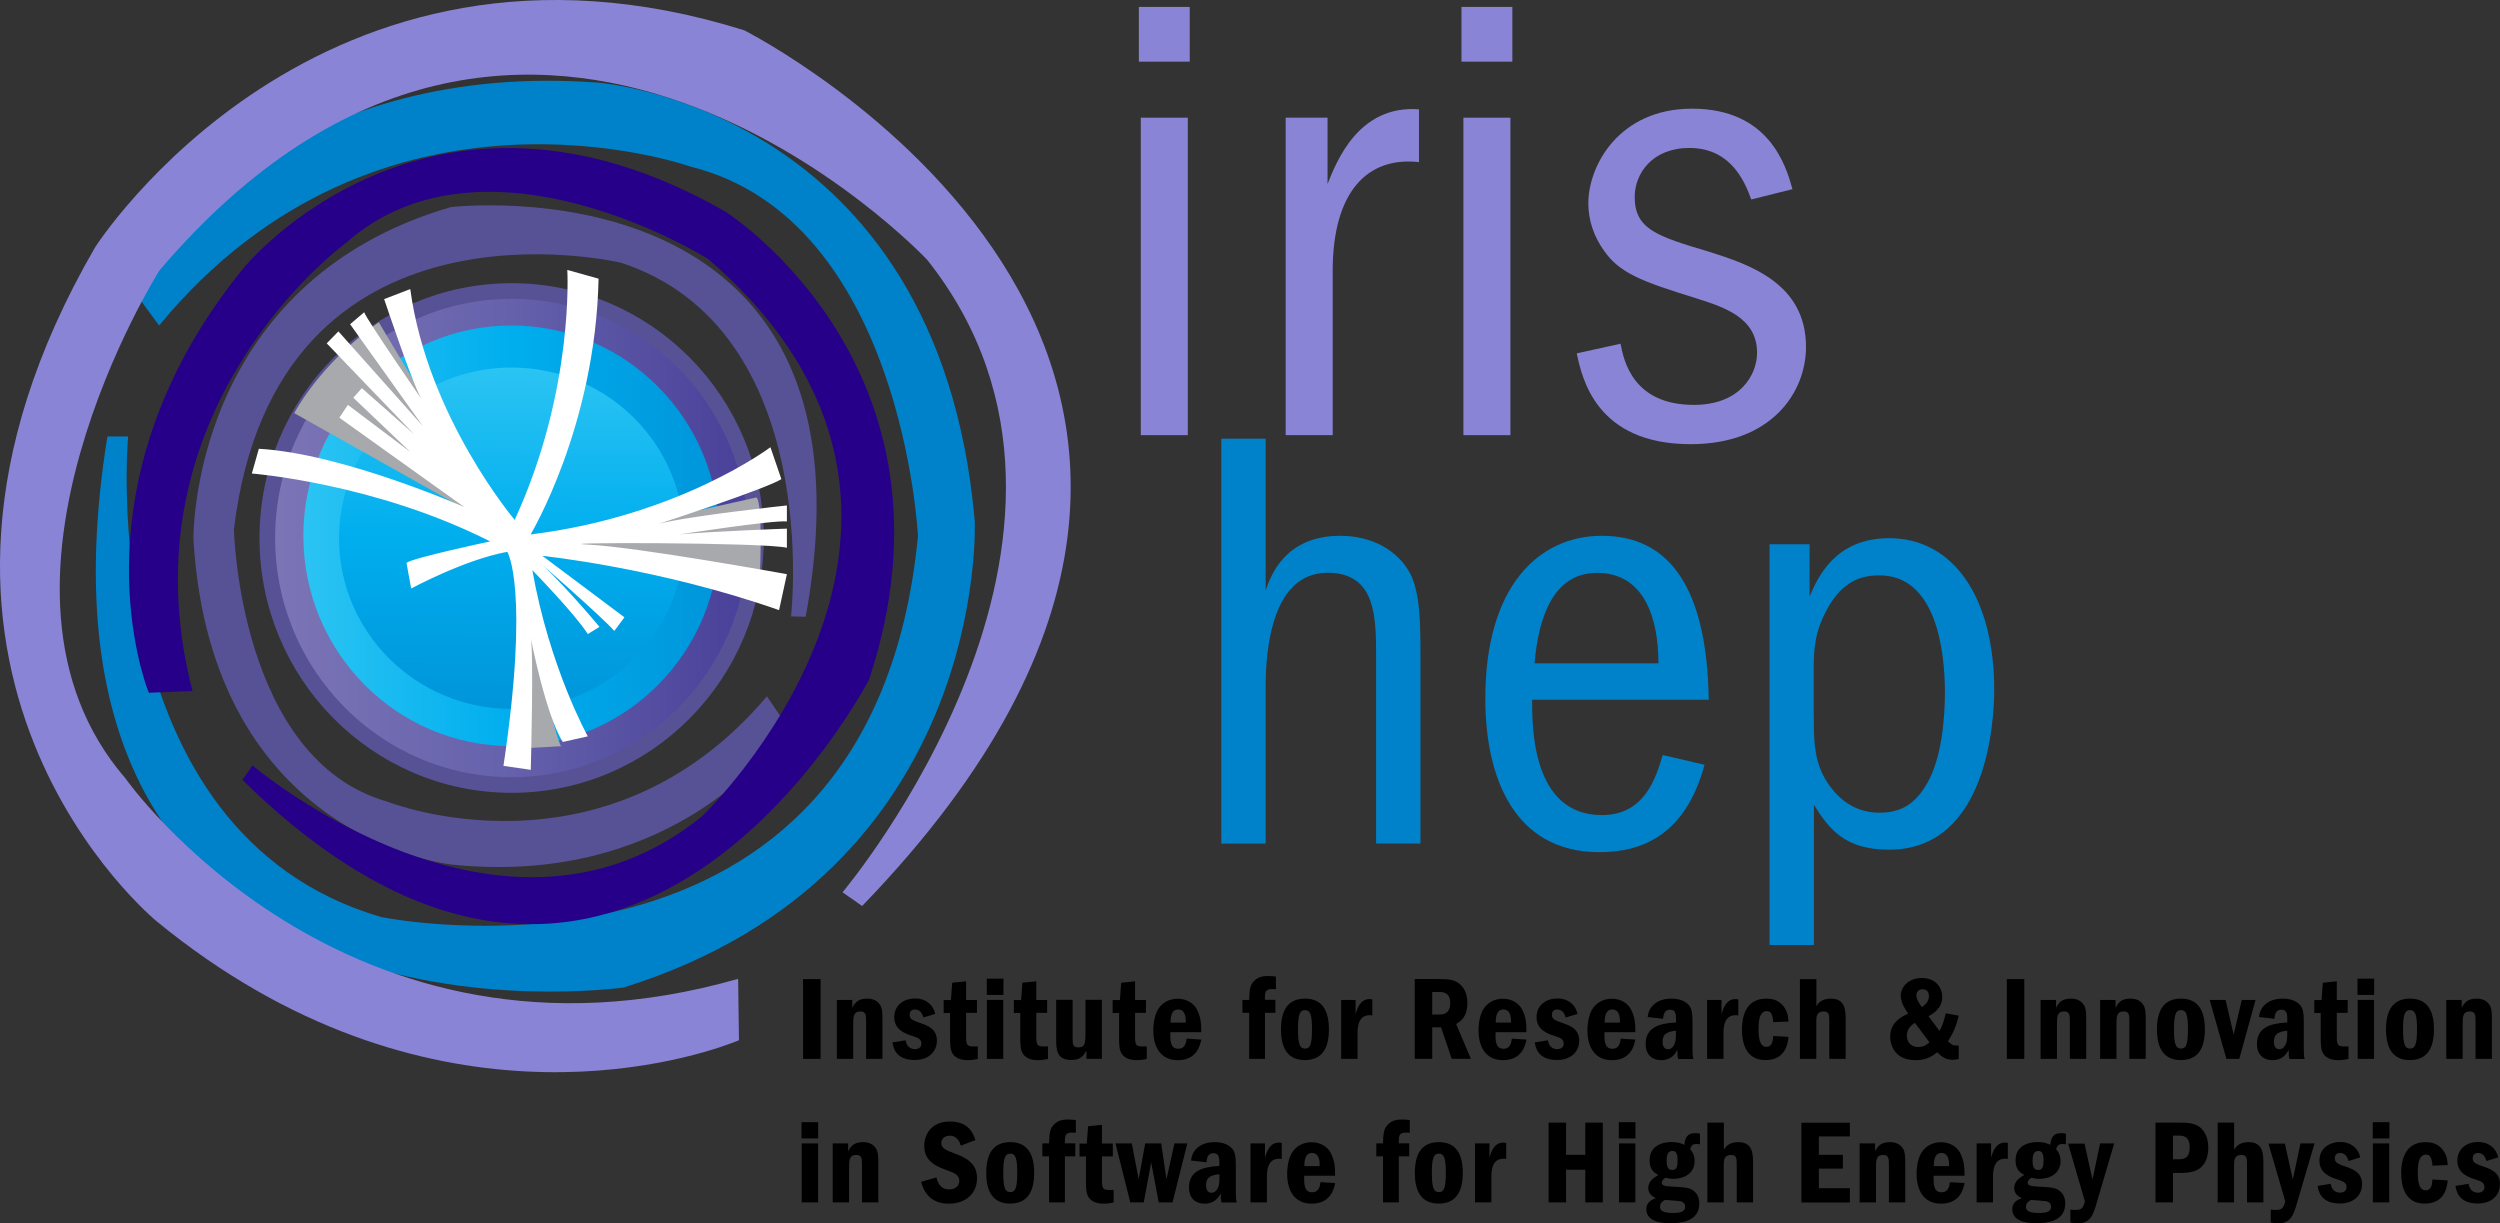 <?xml version="1.0" encoding="UTF-8" standalone="no"?>
<!-- Generator: Adobe Illustrator 23.0.2, SVG Export Plug-In . SVG Version: 6.00 Build 0)  -->

<svg
   version="1.1"
   id="Layer_1"
   x="0px"
   y="0px"
   viewBox="0 0 271.757 132.983"
   xml:space="preserve"
   sodipodi:docname="Iris-hep-3-regular-complete.svg"
   width="271.757"
   height="132.983"
   xmlns:inkscape="http://www.inkscape.org/namespaces/inkscape"
   xmlns:sodipodi="http://sodipodi.sourceforge.net/DTD/sodipodi-0.dtd"
   xmlns:xlink="http://www.w3.org/1999/xlink"
   xmlns="http://www.w3.org/2000/svg"
   xmlns:svg="http://www.w3.org/2000/svg"><rect x="0" y="0" width="271.757" height="132.983" fill="#333333" stroke="none"/><defs
   id="defs87" /><sodipodi:namedview
   id="namedview87"
   pagecolor="#ffffff"
   bordercolor="#000000"
   borderopacity="0.25"
   inkscape:showpageshadow="2"
   inkscape:pageopacity="0.0"
   inkscape:pagecheckerboard="0"
   inkscape:deskcolor="#d1d1d1" />
<style
   type="text/css"
   id="style1">
	.st0{fill:url(#SVGID_1_);stroke:#575195;stroke-width:1.7;stroke-miterlimit:10;}
	.st1{fill:#0082CA;}
	.st2{fill:#575195;}
	.st3{fill:#270089;}
	.st4{fill:#8A84D6;}
	.st5{fill:url(#SVGID_4_);}
	.st6{fill:url(#SVGID_5_);}
	.st7{clip-path:url(#SVGID_7_);}
	.st8{clip-path:url(#SVGID_9_);fill:#A7A9AC;}
	.st9{clip-path:url(#SVGID_11_);}
	.st10{clip-path:url(#SVGID_13_);fill:#FFFFFF;}
</style>
<linearGradient
   id="SVGID_1_"
   gradientUnits="userSpaceOnUse"
   x1="132.305"
   y1="184.737"
   x2="185.435"
   y2="184.737"
   gradientTransform="translate(-103.253,-126.257)">
	<stop
   offset="0"
   style="stop-color:#7C76B7"
   id="stop1" />
	<stop
   offset="0.5"
   style="stop-color:#6561AB"
   id="stop2" />
	<stop
   offset="1"
   style="stop-color:#483F99"
   id="stop3" />
</linearGradient>
<ellipse
   class="st0"
   cx="55.617"
   cy="58.483"
   rx="26.56"
   ry="26.85"
   id="ellipse3"
   style="fill:url(#SVGID_1_)" />
<g
   id="g3"
   transform="translate(-103.253,-126.257)">
	<defs
   id="defs3">
		<rect
   id="SVGID_2_"
   x="122.68"
   y="151.11"
   width="74.34"
   height="64.96" />
	</defs>
	<clipPath
   id="SVGID_3_">
		<use
   xlink:href="#SVGID_2_"
   style="overflow:visible"
   id="use3" />
	</clipPath>
</g>
<path
   class="st1"
   d="m 13.927,30.793 c 0,0 0.15,-0.24 0.46,-0.68 2.78,-3.94 18.28,-23.54 50.6,-21.13 0,0 37.04,2.68 40.97,47.65 0,0 1.68,38.27 -38.16,50.71 0,0 -67.34,9.57 -56.12,-59.9 h 2.25 c 0,0 -3.93,43.06 27.5,52.24 0,0 53.31,10.96 58.36,-41.41 0,0 -1.68,-34.44 -24.69,-40.15 0,0 -33.67,-12.02 -57.8,17.26"
   id="path3" />
<path
   class="st2"
   d="m 85.667,79.083 c 0,0 -0.11,0.18 -0.34,0.49 -2.04,2.81 -13.38,16.76 -36.21,14.41 0,0 -26.16,-2.63 -28.09,-35.36 0,0 -0.46,-27.82 27.97,-36.11 0,0 47.84,-5.7 38.58,44.53 l -1.59,-0.04 c 0,0 3.6,-31.19 -18.47,-38.44 0,0 -37.52,-8.95 -42.09,28.98 0,0 0.54,25.04 16.71,29.61 0,0 23.6,9.35 41.23,-11.46"
   id="path4" />
<path
   class="st3"
   d="m 16.177,75.303 c 0,0 -0.09,-0.22 -0.24,-0.65 -1.31,-3.82 -6.98,-23.99 10.53,-45.51 0,0 20.01,-24.71 52.4,-6.13 0,0 26.76,16.98 15.62,50.82 0,0 -26.59,51.77 -68.14,10.94 l 1.1,-1.57 c 0,0 27.24,23.18 48.9,5.5 0,0 33.6,-32.19 0.6,-60.57 0,0 -24.16,-15.16 -39.33,-1.73 0,0 -24.68,17.91 -16.69,48.72"
   id="path5" />
<path
   class="st4"
   d="m 80.327,113.073 c 0,0 -0.31,0.14 -0.9,0.35 -5.3,1.96 -33.29,10.58 -62.38,-13.26 0,0 -33.39,-27.23 -6.71,-73.28 0,0 24.28,-38.09 70.56,-23.59 0,0 70.46,35.57 12.82,95.19 l -2.13,-1.49 c 0,0 32.85,-38.97 9.2,-68.75 0,0 -43.25,-46.05 -83.46,1.16 0,0 -21.69,34.39 -3.69,55.21 0,0 23.87,34.01 66.6,21.79"
   id="path6" />
<g
   id="g10"
   transform="translate(-103.253,-126.257)">
	<path
   class="st4"
   d="m 227.05,132.96 v -5.95 h 5.53 v 5.95 z m 5.32,6.09 v 34.51 h -5.11 v -34.51 z"
   id="path7" />
	<path
   class="st4"
   d="m 247.56,139.05 v 7.21 c 0.98,-2.45 3.36,-8.61 9.94,-8.12 v 5.74 c -5.67,-0.63 -9.38,3.29 -9.38,11.83 v 17.85 h -5.11 v -34.51 z"
   id="path8" />
	<path
   class="st4"
   d="m 262.12,132.96 v -5.95 h 5.53 v 5.95 z m 5.32,6.09 v 34.51 h -5.11 v -34.51 z"
   id="path9" />
	<path
   class="st4"
   d="m 293.62,147.94 c -0.56,-1.47 -1.96,-5.6 -6.72,-5.6 -4.06,0 -5.95,2.8 -5.95,5.32 0,3.5 2.38,4.27 8.05,5.95 4.41,1.4 10.57,3.43 10.57,10.36 0,4.97 -3.78,10.57 -12.53,10.57 -10.36,0 -11.83,-7.28 -12.39,-9.87 l 4.76,-1.05 c 0.35,1.82 1.33,6.65 7.98,6.65 4.97,0 6.86,-3.22 6.86,-5.67 0,-3.85 -3.64,-4.97 -6.72,-5.95 -5.88,-1.82 -8.26,-2.73 -9.94,-5.18 -1.05,-1.47 -1.68,-3.22 -1.68,-5.11 0,-4.13 3.36,-10.29 11.27,-10.29 8.4,0 10.22,6.23 10.92,8.75 z"
   id="path10" />
</g>
<g
   id="g13"
   transform="translate(-103.253,-126.257)">
	<path
   class="st1"
   d="m 240.83,173.94 v 16.5 c 0.59,-1.72 2.18,-5.94 8.12,-5.94 3.37,0 6.2,1.52 7.59,4.09 1.12,2.18 1.12,5.61 1.12,9.17 v 20.19 h -4.82 v -20.19 c 0,-4.42 0,-9.24 -5.28,-9.24 -6.07,0 -6.73,8.38 -6.73,12.41 v 17.03 h -4.82 v -44.02 z"
   id="path11" />
	<path
   class="st1"
   d="m 269.8,202.32 c 0,2.84 -0.07,12.54 7.59,12.54 4.62,0 5.87,-4.03 6.6,-6.53 l 4.55,1.06 c -2.05,7.59 -6.73,9.5 -11.42,9.5 -9.31,0 -12.41,-8.18 -12.41,-16.7 0,-12.21 5.81,-17.69 12.67,-17.69 7.33,0 11.42,5.61 11.62,17.82 z m 13.73,-3.96 c 0,-4.88 -1.52,-9.83 -6.67,-9.83 -4.95,0 -6.4,5.21 -6.8,9.83 z"
   id="path12" />
	<path
   class="st1"
   d="m 299.96,185.42 v 5.68 c 0.86,-1.98 2.71,-6.34 8.65,-6.34 7,0 11.42,6.47 11.42,16.5 0,3.3 -0.73,17.36 -11.42,17.36 -4.82,0 -6.53,-2.24 -8.18,-4.88 v 15.24 h -4.82 v -43.56 z m 0.46,18.75 c 0,2.71 0,5.21 1.78,7.59 1.32,1.78 3.1,2.84 5.35,2.84 2.18,0 3.83,-0.79 5.21,-3.23 1.58,-2.77 1.91,-7.06 1.91,-9.83 0,-4.69 -0.99,-12.74 -7.13,-12.74 -1.91,0 -3.96,0.59 -5.61,3.56 -1.52,2.71 -1.52,4.75 -1.52,6.93 v 4.88 z"
   id="path13" />
</g>
<g
   id="g74"
   transform="translate(-103.253,-126.257)">
	<path
   d="m 192.45,232.69 v 8.67 h -1.9 v -8.67 z"
   id="path14" />
	<path
   d="m 195.9,234.95 v 0.87 c 0.26,-0.53 0.6,-1.01 1.6,-1.01 0.25,0 0.98,0 1.42,0.68 0.26,0.4 0.26,1.03 0.26,1.66 v 4.21 h -1.78 v -4.21 c 0,-0.57 -0.05,-0.95 -0.61,-0.95 -0.79,0 -0.79,0.62 -0.79,1.4 v 3.76 h -1.78 v -6.41 z"
   id="path15" />
	<path
   d="m 203.63,236.86 c -0.1,-0.33 -0.29,-0.87 -0.94,-0.87 -0.42,0 -0.56,0.3 -0.56,0.56 0,0.51 0.35,0.62 1.07,0.88 0.9,0.31 1.9,0.66 1.9,1.96 0,0.95 -0.66,2.09 -2.43,2.09 -2.11,0 -2.33,-1.43 -2.4,-1.91 l 1.42,-0.23 c 0.05,0.25 0.21,0.96 1.01,0.96 0.18,0 0.71,-0.04 0.71,-0.6 0,-0.51 -0.39,-0.64 -1.03,-0.85 -0.68,-0.21 -1.92,-0.64 -1.92,-2.02 0,-1.38 1.13,-2.04 2.28,-2.04 1.08,0 1.94,0.62 2.17,1.68 z"
   id="path16" />
	<path
   d="m 208.27,232.93 v 2.03 h 1.18 v 1.4 h -1.18 v 2.35 c 0,1.21 0,1.36 1.27,1.29 v 1.37 c -0.26,0.05 -0.62,0.13 -1.1,0.13 -0.58,0 -1.23,-0.14 -1.6,-0.66 -0.31,-0.45 -0.31,-1.1 -0.31,-1.92 v -2.55 h -0.7 v -1.4 h 0.79 l 0.14,-1.89 z"
   id="path17" />
	<path
   d="m 210.52,234.41 v -1.77 h 1.81 v 1.77 z m 1.79,0.54 v 6.41 h -1.78 v -6.41 z"
   id="path18" />
	<path
   d="m 215.9,232.93 v 2.03 h 1.18 v 1.4 h -1.18 v 2.35 c 0,1.21 0,1.36 1.27,1.29 v 1.37 c -0.26,0.05 -0.62,0.13 -1.1,0.13 -0.58,0 -1.23,-0.14 -1.6,-0.66 -0.31,-0.45 -0.31,-1.1 -0.31,-1.92 v -2.55 h -0.7 v -1.4 h 0.79 l 0.14,-1.89 z"
   id="path19" />
	<path
   d="m 219.85,234.95 v 4.12 c 0,0.64 0,1.04 0.61,1.04 0.79,0 0.79,-0.51 0.79,-1.89 v -3.28 h 1.78 v 6.41 h -1.68 v -0.88 c -0.33,0.55 -0.61,1.01 -1.65,1.01 -1.64,0 -1.64,-1.2 -1.64,-2.37 v -4.17 h 1.79 z"
   id="path20" />
	<path
   d="m 226.64,232.93 v 2.03 h 1.18 v 1.4 h -1.18 v 2.35 c 0,1.21 0,1.36 1.27,1.29 v 1.37 c -0.26,0.05 -0.62,0.13 -1.1,0.13 -0.58,0 -1.23,-0.14 -1.6,-0.66 -0.31,-0.45 -0.31,-1.1 -0.31,-1.92 v -2.55 h -0.7 v -1.4 h 0.79 l 0.14,-1.89 z"
   id="path21" />
	<path
   d="m 230.47,238.45 c -0.01,0.87 -0.03,1.81 0.86,1.81 0.77,0 0.86,-0.69 0.91,-1.1 l 1.6,0.1 c -0.13,0.6 -0.48,2.24 -2.55,2.24 -1.96,0 -2.67,-1.55 -2.67,-3.25 0,-0.42 0.05,-1.43 0.48,-2.21 0.46,-0.82 1.3,-1.22 2.17,-1.22 1.12,0 1.81,0.62 2.09,1.17 0.46,0.87 0.47,1.69 0.47,2.47 h -3.36 z m 1.68,-1.03 c 0.01,-0.35 0.04,-1.43 -0.83,-1.43 -0.81,0 -0.82,0.98 -0.83,1.43 z"
   id="path22" />
	<path
   d="m 241.89,234.95 v 1.4 h -1.13 v 5.01 h -1.72 v -5.01 h -0.73 v -1.4 h 0.73 c 0.03,-1.09 0.06,-1.7 0.69,-2.2 0.34,-0.27 0.72,-0.4 1.38,-0.4 0.38,0 0.61,0.04 0.84,0.06 v 1.39 c -0.12,-0.01 -0.22,-0.03 -0.39,-0.03 -0.78,0 -0.81,0.31 -0.81,1.17 h 1.14 z"
   id="path23" />
	<path
   d="m 247.71,238.15 c 0,2.05 -0.74,3.34 -2.61,3.34 -1.85,0 -2.6,-1.27 -2.6,-3.34 0,-2 0.7,-3.34 2.61,-3.34 1.9,0 2.6,1.34 2.6,3.34 z m -2.61,-2.09 c -0.57,0 -0.75,0.52 -0.75,2.09 0,1.7 0.23,2.09 0.77,2.09 0.52,0 0.75,-0.38 0.75,-2.09 0,-1.65 -0.21,-2.09 -0.75,-2.09 z"
   id="path24" />
	<path
   d="m 250.61,234.95 v 1.55 c 0.16,-0.55 0.47,-1.64 1.51,-1.64 0.13,0 0.22,0.01 0.31,0.04 v 1.74 c -0.16,-0.03 -0.23,-0.03 -0.3,-0.03 -1.31,0 -1.31,1.48 -1.31,1.98 v 2.77 h -1.78 v -6.41 z"
   id="path25" />
	<path
   d="m 259.76,232.69 c 0.87,0 1.72,0 2.38,0.74 0.46,0.51 0.62,1.2 0.62,1.88 0,1.53 -0.79,2 -1.22,2.26 l 1.6,3.78 h -2.08 l -1.16,-3.42 h -0.96 v 3.42 h -1.9 v -8.67 h 2.72 z m -0.82,1.41 v 2.44 h 0.84 c 0.82,0 1.12,-0.53 1.12,-1.25 0,-1.2 -0.87,-1.2 -1.2,-1.2 h -0.76 z"
   id="path26" />
	<path
   d="m 265.82,238.45 c -0.01,0.87 -0.03,1.81 0.86,1.81 0.77,0 0.86,-0.69 0.91,-1.1 l 1.6,0.1 c -0.13,0.6 -0.48,2.24 -2.55,2.24 -1.96,0 -2.67,-1.55 -2.67,-3.25 0,-0.42 0.05,-1.43 0.48,-2.21 0.46,-0.82 1.3,-1.22 2.17,-1.22 1.12,0 1.81,0.62 2.09,1.17 0.46,0.87 0.47,1.69 0.47,2.47 h -3.36 z m 1.68,-1.03 c 0.01,-0.35 0.04,-1.43 -0.83,-1.43 -0.81,0 -0.82,0.98 -0.83,1.43 z"
   id="path27" />
	<path
   d="m 273.45,236.86 c -0.1,-0.33 -0.29,-0.87 -0.94,-0.87 -0.42,0 -0.56,0.3 -0.56,0.56 0,0.51 0.35,0.62 1.07,0.88 0.9,0.31 1.9,0.66 1.9,1.96 0,0.95 -0.66,2.09 -2.43,2.09 -2.11,0 -2.33,-1.43 -2.4,-1.91 l 1.42,-0.23 c 0.05,0.25 0.21,0.96 1.01,0.96 0.18,0 0.71,-0.04 0.71,-0.6 0,-0.51 -0.39,-0.64 -1.03,-0.85 -0.68,-0.21 -1.92,-0.64 -1.92,-2.02 0,-1.38 1.13,-2.04 2.28,-2.04 1.08,0 1.94,0.62 2.17,1.68 z"
   id="path28" />
	<path
   d="m 277.66,238.45 c -0.01,0.87 -0.03,1.81 0.86,1.81 0.77,0 0.86,-0.69 0.91,-1.1 l 1.6,0.1 c -0.13,0.6 -0.48,2.24 -2.55,2.24 -1.96,0 -2.67,-1.55 -2.67,-3.25 0,-0.42 0.05,-1.43 0.48,-2.21 0.46,-0.82 1.3,-1.22 2.17,-1.22 1.12,0 1.81,0.62 2.09,1.17 0.46,0.87 0.47,1.69 0.47,2.47 h -3.36 z m 1.68,-1.03 c 0.01,-0.35 0.04,-1.43 -0.83,-1.43 -0.81,0 -0.82,0.98 -0.83,1.43 z"
   id="path29" />
	<path
   d="m 282.36,236.81 c 0.05,-0.36 0.16,-1.13 1.07,-1.65 0.46,-0.26 0.99,-0.35 1.52,-0.35 0.68,0 1.38,0.17 1.86,0.68 0.39,0.39 0.42,1.12 0.42,1.9 v 2.55 c 0,1.09 0.04,1.21 0.1,1.43 h -1.65 c -0.08,-0.26 -0.09,-0.4 -0.09,-0.99 -0.23,0.42 -0.65,1.12 -1.77,1.12 -0.86,0 -1.68,-0.49 -1.68,-1.75 0,-1.78 1.39,-2.25 3.3,-2.35 v -0.25 c 0,-0.56 0,-1.14 -0.64,-1.14 -0.6,0 -0.71,0.48 -0.77,0.99 z m 3.08,1.48 c -1.03,0.13 -1.46,0.38 -1.46,1.21 0,0.46 0.17,0.81 0.6,0.81 0.22,0 0.42,-0.1 0.58,-0.35 0.25,-0.36 0.27,-0.77 0.27,-1.35 v -0.32 z"
   id="path30" />
	<path
   d="m 290.39,234.95 v 1.55 c 0.16,-0.55 0.47,-1.64 1.51,-1.64 0.13,0 0.22,0.01 0.31,0.04 v 1.74 c -0.16,-0.03 -0.23,-0.03 -0.3,-0.03 -1.31,0 -1.31,1.48 -1.31,1.98 v 2.77 h -1.78 v -6.41 z"
   id="path31" />
	<path
   d="m 296.01,237.37 c -0.06,-0.92 -0.29,-1.2 -0.7,-1.2 -0.53,0 -0.9,0.43 -0.9,1.9 0,0.96 0.1,1.98 0.86,1.98 0.57,0 0.7,-0.52 0.74,-1.18 l 1.66,0.1 c -0.08,0.66 -0.27,2.52 -2.51,2.52 -2.18,0 -2.55,-1.96 -2.55,-3.33 0,-1.73 0.62,-3.35 2.64,-3.35 0.58,0 1.22,0.12 1.73,0.66 0.6,0.65 0.65,1.29 0.69,1.83 z"
   id="path32" />
	<path
   d="m 300.7,232.69 v 2.94 c 0.18,-0.29 0.53,-0.82 1.57,-0.82 1.61,0 1.61,1.33 1.61,2.43 v 4.12 h -1.78 v -4.12 c 0,-0.61 0,-1.04 -0.6,-1.04 -0.78,0 -0.81,0.57 -0.81,1.09 v 4.07 h -1.78 v -8.67 z"
   id="path33" />
	<path
   d="m 316.17,236.66 c -0.3,1.29 -0.7,2.07 -1.17,2.78 0.49,0.51 0.71,0.48 1.17,0.46 v 1.47 c -0.18,0.04 -0.38,0.09 -0.65,0.09 -0.84,0 -1.3,-0.43 -1.69,-0.82 -0.49,0.39 -1.12,0.86 -2.34,0.86 -2.67,0 -2.77,-2.2 -2.77,-2.56 0,-1.22 0.77,-1.99 1.96,-2.5 -0.2,-0.29 -0.81,-1.12 -0.81,-1.95 0,-0.94 0.83,-1.92 2.29,-1.92 1.52,0 2.22,1.05 2.22,2.07 0,1.25 -1.03,1.83 -1.5,2.08 l 1.2,1.6 c 0.39,-0.66 0.57,-1.43 0.68,-1.91 z m -4.76,0.78 c -0.53,0.33 -0.88,0.77 -0.88,1.38 0,0.56 0.3,1.25 1.25,1.25 0.65,0 0.99,-0.31 1.21,-0.51 z m 0.74,-1.72 c 0.46,-0.26 0.78,-0.65 0.78,-1.2 0,-0.22 -0.08,-0.73 -0.68,-0.73 -0.48,0 -0.68,0.33 -0.68,0.68 0.01,0.46 0.41,1.02 0.58,1.25 z"
   id="path34" />
	<path
   d="m 323.3,232.69 v 8.67 h -1.9 v -8.67 z"
   id="path35" />
	<path
   d="m 326.75,234.95 v 0.87 c 0.26,-0.53 0.6,-1.01 1.6,-1.01 0.25,0 0.97,0 1.42,0.68 0.26,0.4 0.26,1.03 0.26,1.66 v 4.21 h -1.78 v -4.21 c 0,-0.57 -0.05,-0.95 -0.61,-0.95 -0.79,0 -0.79,0.62 -0.79,1.4 v 3.76 h -1.78 v -6.41 z"
   id="path36" />
	<path
   d="m 333.22,234.95 v 0.87 c 0.26,-0.53 0.6,-1.01 1.6,-1.01 0.25,0 0.97,0 1.42,0.68 0.26,0.4 0.26,1.03 0.26,1.66 v 4.21 h -1.78 v -4.21 c 0,-0.57 -0.05,-0.95 -0.61,-0.95 -0.79,0 -0.79,0.62 -0.79,1.4 v 3.76 h -1.78 v -6.41 z"
   id="path37" />
	<path
   d="m 342.93,238.15 c 0,2.05 -0.74,3.34 -2.61,3.34 -1.85,0 -2.6,-1.27 -2.6,-3.34 0,-2 0.7,-3.34 2.61,-3.34 1.9,0 2.6,1.34 2.6,3.34 z m -2.61,-2.09 c -0.57,0 -0.75,0.52 -0.75,2.09 0,1.7 0.23,2.09 0.77,2.09 0.52,0 0.75,-0.38 0.75,-2.09 0,-1.65 -0.21,-2.09 -0.75,-2.09 z"
   id="path38" />
	<path
   d="m 345.18,234.95 0.88,3.78 0.88,-3.78 h 1.5 l -1.77,6.41 h -1.4 l -1.82,-6.41 z"
   id="path39" />
	<path
   d="m 348.81,236.81 c 0.05,-0.36 0.16,-1.13 1.07,-1.65 0.46,-0.26 0.99,-0.35 1.52,-0.35 0.68,0 1.38,0.17 1.86,0.68 0.39,0.39 0.42,1.12 0.42,1.9 v 2.55 c 0,1.09 0.04,1.21 0.1,1.43 h -1.65 c -0.08,-0.26 -0.09,-0.4 -0.09,-0.99 -0.23,0.42 -0.65,1.12 -1.77,1.12 -0.86,0 -1.68,-0.49 -1.68,-1.75 0,-1.78 1.39,-2.25 3.3,-2.35 v -0.25 c 0,-0.56 0,-1.14 -0.64,-1.14 -0.6,0 -0.71,0.48 -0.77,0.99 z m 3.08,1.48 c -1.03,0.13 -1.46,0.38 -1.46,1.21 0,0.46 0.17,0.81 0.6,0.81 0.22,0 0.42,-0.1 0.58,-0.35 0.25,-0.36 0.27,-0.77 0.27,-1.35 v -0.32 z"
   id="path40" />
	<path
   d="m 357.27,232.93 v 2.03 h 1.18 v 1.4 h -1.18 v 2.35 c 0,1.21 0,1.36 1.27,1.29 v 1.37 c -0.26,0.05 -0.62,0.13 -1.11,0.13 -0.58,0 -1.24,-0.14 -1.6,-0.66 -0.31,-0.45 -0.31,-1.1 -0.31,-1.92 v -2.55 h -0.7 v -1.4 h 0.79 l 0.14,-1.89 z"
   id="path41" />
	<path
   d="m 359.52,234.41 v -1.77 h 1.81 v 1.77 z m 1.8,0.54 v 6.41 h -1.78 v -6.41 z"
   id="path42" />
	<path
   d="m 367.83,238.15 c 0,2.05 -0.74,3.34 -2.61,3.34 -1.85,0 -2.6,-1.27 -2.6,-3.34 0,-2 0.7,-3.34 2.61,-3.34 1.9,0 2.6,1.34 2.6,3.34 z m -2.61,-2.09 c -0.57,0 -0.75,0.52 -0.75,2.09 0,1.7 0.23,2.09 0.77,2.09 0.52,0 0.75,-0.38 0.75,-2.09 0,-1.65 -0.21,-2.09 -0.75,-2.09 z"
   id="path43" />
	<path
   d="m 370.85,234.95 v 0.87 c 0.26,-0.53 0.6,-1.01 1.6,-1.01 0.25,0 0.97,0 1.42,0.68 0.26,0.4 0.26,1.03 0.26,1.66 v 4.21 h -1.78 v -4.21 c 0,-0.57 -0.05,-0.95 -0.61,-0.95 -0.79,0 -0.79,0.62 -0.79,1.4 v 3.76 h -1.78 v -6.41 z"
   id="path44" />
	<path
   d="m 190.38,250.01 v -1.77 h 1.81 v 1.77 z m 1.8,0.54 v 6.41 h -1.78 v -6.41 z"
   id="path45" />
	<path
   d="m 195.45,250.55 v 0.87 c 0.26,-0.53 0.6,-1.01 1.6,-1.01 0.25,0 0.98,0 1.42,0.68 0.26,0.4 0.26,1.03 0.26,1.66 v 4.21 h -1.78 v -4.21 c 0,-0.57 -0.05,-0.95 -0.61,-0.95 -0.79,0 -0.79,0.62 -0.79,1.4 v 3.76 h -1.78 v -6.41 z"
   id="path46" />
	<path
   d="m 207.7,250.79 c -0.1,-0.31 -0.35,-1.08 -1.22,-1.08 -0.64,0 -0.91,0.44 -0.91,0.79 0,0.6 0.57,0.81 1.5,1.16 0.97,0.38 2.39,0.91 2.39,2.67 0,1.48 -1.04,2.77 -3.08,2.77 -0.62,0 -1.56,-0.12 -2.26,-0.91 -0.48,-0.56 -0.64,-1.09 -0.74,-1.47 l 1.66,-0.47 c 0.1,0.39 0.35,1.3 1.39,1.3 0.65,0 1.1,-0.36 1.1,-0.94 0,-0.61 -0.55,-0.86 -1.2,-1.09 -1.18,-0.43 -2.61,-0.94 -2.61,-2.7 0,-1.35 0.87,-2.65 2.77,-2.65 2.16,0 2.61,1.44 2.79,2.02 z"
   id="path47" />
	<path
   d="m 215.67,253.75 c 0,2.05 -0.74,3.34 -2.61,3.34 -1.85,0 -2.6,-1.27 -2.6,-3.34 0,-2 0.7,-3.34 2.61,-3.34 1.9,0 2.6,1.34 2.6,3.34 z m -2.61,-2.09 c -0.57,0 -0.75,0.52 -0.75,2.09 0,1.7 0.23,2.09 0.77,2.09 0.52,0 0.75,-0.38 0.75,-2.09 0,-1.65 -0.21,-2.09 -0.75,-2.09 z"
   id="path48" />
	<path
   d="m 220.14,250.55 v 1.4 h -1.13 v 5.01 h -1.72 v -5.01 h -0.73 v -1.4 h 0.73 c 0.03,-1.09 0.06,-1.7 0.69,-2.2 0.34,-0.27 0.72,-0.4 1.38,-0.4 0.38,0 0.61,0.04 0.84,0.06 v 1.39 c -0.12,-0.01 -0.22,-0.03 -0.39,-0.03 -0.78,0 -0.81,0.31 -0.81,1.17 h 1.14 z"
   id="path49" />
	<path
   d="m 223.04,248.53 v 2.03 h 1.18 v 1.4 h -1.18 v 2.35 c 0,1.21 0,1.37 1.27,1.29 v 1.37 c -0.26,0.05 -0.62,0.13 -1.1,0.13 -0.58,0 -1.23,-0.14 -1.6,-0.66 -0.31,-0.46 -0.31,-1.1 -0.31,-1.92 v -2.55 h -0.7 v -1.4 h 0.79 l 0.14,-1.89 z"
   id="path50" />
	<path
   d="m 226.28,250.55 0.75,3.9 0.71,-3.9 h 1.74 l 0.57,3.9 0.87,-3.9 h 1.4 l -1.61,6.41 h -1.5 l -0.82,-4.35 -0.81,4.35 h -1.46 l -1.61,-6.41 z"
   id="path51" />
	<path
   d="m 232.72,252.41 c 0.05,-0.36 0.16,-1.13 1.07,-1.65 0.46,-0.26 0.99,-0.35 1.52,-0.35 0.68,0 1.38,0.17 1.86,0.68 0.39,0.39 0.42,1.12 0.42,1.9 v 2.55 c 0,1.09 0.04,1.21 0.1,1.43 h -1.65 c -0.08,-0.26 -0.09,-0.4 -0.09,-0.99 -0.23,0.42 -0.65,1.12 -1.77,1.12 -0.86,0 -1.68,-0.49 -1.68,-1.75 0,-1.78 1.39,-2.25 3.3,-2.35 v -0.25 c 0,-0.56 0,-1.14 -0.64,-1.14 -0.6,0 -0.71,0.48 -0.77,0.99 z m 3.09,1.48 c -1.03,0.13 -1.46,0.38 -1.46,1.21 0,0.45 0.17,0.81 0.6,0.81 0.22,0 0.42,-0.1 0.59,-0.35 0.25,-0.36 0.27,-0.77 0.27,-1.35 z"
   id="path52" />
	<path
   d="m 240.76,250.55 v 1.55 c 0.16,-0.55 0.47,-1.64 1.51,-1.64 0.13,0 0.22,0.01 0.31,0.04 v 1.74 c -0.16,-0.03 -0.23,-0.03 -0.3,-0.03 -1.31,0 -1.31,1.48 -1.31,1.98 v 2.77 h -1.78 v -6.41 z"
   id="path53" />
	<path
   d="m 245.02,254.05 c -0.01,0.87 -0.03,1.81 0.86,1.81 0.77,0 0.86,-0.69 0.91,-1.1 l 1.6,0.1 c -0.13,0.6 -0.48,2.24 -2.55,2.24 -1.96,0 -2.67,-1.55 -2.67,-3.25 0,-0.42 0.05,-1.43 0.48,-2.21 0.46,-0.82 1.3,-1.22 2.17,-1.22 1.12,0 1.81,0.62 2.09,1.17 0.46,0.87 0.47,1.69 0.47,2.47 h -3.36 z m 1.68,-1.03 c 0.01,-0.35 0.04,-1.43 -0.83,-1.43 -0.81,0 -0.82,0.98 -0.83,1.43 z"
   id="path54" />
	<path
   d="m 256.44,250.55 v 1.4 h -1.13 v 5.01 h -1.72 v -5.01 h -0.73 v -1.4 h 0.73 c 0.03,-1.09 0.06,-1.7 0.69,-2.2 0.34,-0.27 0.72,-0.4 1.38,-0.4 0.38,0 0.61,0.04 0.84,0.06 v 1.39 c -0.12,-0.01 -0.22,-0.03 -0.39,-0.03 -0.78,0 -0.81,0.31 -0.81,1.17 h 1.14 z"
   id="path55" />
	<path
   d="m 262.26,253.75 c 0,2.05 -0.74,3.34 -2.61,3.34 -1.85,0 -2.6,-1.27 -2.6,-3.34 0,-2 0.7,-3.34 2.61,-3.34 1.9,0 2.6,1.34 2.6,3.34 z m -2.61,-2.09 c -0.57,0 -0.75,0.52 -0.75,2.09 0,1.7 0.23,2.09 0.77,2.09 0.52,0 0.75,-0.38 0.75,-2.09 0,-1.65 -0.21,-2.09 -0.75,-2.09 z"
   id="path56" />
	<path
   d="m 265.16,250.55 v 1.55 c 0.16,-0.55 0.47,-1.64 1.51,-1.64 0.13,0 0.22,0.01 0.31,0.04 v 1.74 c -0.16,-0.03 -0.23,-0.03 -0.3,-0.03 -1.31,0 -1.31,1.48 -1.31,1.98 v 2.77 h -1.78 v -6.41 z"
   id="path57" />
	<path
   d="m 277.48,256.96 h -1.9 v -3.55 h -2.09 v 3.55 h -1.9 v -8.67 h 1.9 v 3.5 h 2.09 v -3.5 h 1.9 z"
   id="path58" />
	<path
   d="m 279.22,250.01 v -1.77 h 1.81 v 1.77 z m 1.8,0.54 v 6.41 h -1.78 v -6.41 z"
   id="path59" />
	<path
   d="m 288.05,250.66 c -0.1,-0.03 -0.22,-0.05 -0.39,-0.05 -0.21,0 -0.56,0.03 -0.68,0.58 0.48,0.49 0.48,1.14 0.48,1.29 0,1.29 -1.09,1.92 -2.31,1.92 -0.39,0 -0.62,-0.06 -0.84,-0.12 -0.42,0.23 -0.42,0.48 -0.42,0.53 0,0.35 0.38,0.38 1.07,0.43 1.46,0.08 1.9,0.1 2.35,0.43 0.49,0.34 0.66,0.87 0.66,1.42 0,1.99 -2.09,2.13 -3.13,2.13 -0.55,0 -2.63,0 -2.63,-1.52 0,-0.79 0.64,-1.05 1.04,-1.2 -0.21,-0.1 -0.83,-0.39 -0.83,-1.1 0,-0.78 0.68,-1.17 1.1,-1.42 -0.39,-0.21 -0.95,-0.52 -0.95,-1.6 0,-1.52 1.29,-1.98 2.39,-1.98 0.7,0 1.07,0.16 1.38,0.3 0.09,-0.66 0.23,-1.27 1.21,-1.27 0.25,0 0.36,0.04 0.49,0.06 v 1.17 z m -4.35,6.8 c 0,0.46 0.46,0.65 1.42,0.65 0.92,0 1.31,-0.19 1.31,-0.68 0,-0.49 -0.43,-0.61 -0.7,-0.62 -0.21,-0.03 -1.24,-0.09 -1.47,-0.12 -0.21,0.1 -0.56,0.29 -0.56,0.77 z m 0.72,-5.01 c 0,0.39 0.04,0.99 0.61,0.99 0.47,0 0.58,-0.35 0.58,-1.03 0,-0.79 -0.19,-1.04 -0.56,-1.04 -0.46,0 -0.63,0.34 -0.63,1.08 z"
   id="path60" />
	<path
   d="m 290.64,248.29 v 2.94 c 0.18,-0.29 0.53,-0.82 1.57,-0.82 1.61,0 1.61,1.33 1.61,2.43 v 4.12 h -1.78 v -4.12 c 0,-0.61 0,-1.04 -0.6,-1.04 -0.78,0 -0.81,0.57 -0.81,1.09 v 4.07 h -1.78 v -8.67 z"
   id="path61" />
	<path
   d="m 304.34,248.29 v 1.5 h -3.37 v 2 h 2.61 v 1.5 h -2.61 v 2.13 h 3.37 v 1.55 h -5.27 v -8.67 h 5.27 z"
   id="path62" />
	<path
   d="m 307.08,250.55 v 0.87 c 0.26,-0.53 0.6,-1.01 1.6,-1.01 0.25,0 0.97,0 1.42,0.68 0.26,0.4 0.26,1.03 0.26,1.66 v 4.21 h -1.78 v -4.21 c 0,-0.57 -0.05,-0.95 -0.61,-0.95 -0.79,0 -0.79,0.62 -0.79,1.4 v 3.76 h -1.78 v -6.41 z"
   id="path63" />
	<path
   d="m 313.44,254.05 c -0.01,0.87 -0.03,1.81 0.86,1.81 0.77,0 0.86,-0.69 0.91,-1.1 l 1.6,0.1 c -0.13,0.6 -0.48,2.24 -2.55,2.24 -1.96,0 -2.67,-1.55 -2.67,-3.25 0,-0.42 0.05,-1.43 0.48,-2.21 0.46,-0.82 1.3,-1.22 2.17,-1.22 1.12,0 1.81,0.62 2.09,1.17 0.46,0.87 0.47,1.69 0.47,2.47 h -3.36 z m 1.68,-1.03 c 0.01,-0.35 0.04,-1.43 -0.83,-1.43 -0.81,0 -0.82,0.98 -0.83,1.43 z"
   id="path64" />
	<path
   d="m 319.69,250.55 v 1.55 c 0.16,-0.55 0.47,-1.64 1.51,-1.64 0.13,0 0.22,0.01 0.31,0.04 v 1.74 c -0.16,-0.03 -0.23,-0.03 -0.3,-0.03 -1.31,0 -1.31,1.48 -1.31,1.98 v 2.77 h -1.78 v -6.41 z"
   id="path65" />
	<path
   d="m 327.83,250.66 c -0.1,-0.03 -0.22,-0.05 -0.39,-0.05 -0.21,0 -0.56,0.03 -0.68,0.58 0.48,0.49 0.48,1.14 0.48,1.29 0,1.29 -1.09,1.92 -2.31,1.92 -0.39,0 -0.62,-0.06 -0.84,-0.12 -0.42,0.23 -0.42,0.48 -0.42,0.53 0,0.35 0.38,0.38 1.07,0.43 1.46,0.08 1.9,0.1 2.35,0.43 0.49,0.34 0.66,0.87 0.66,1.42 0,1.99 -2.09,2.13 -3.13,2.13 -0.55,0 -2.63,0 -2.63,-1.52 0,-0.79 0.64,-1.05 1.04,-1.2 -0.21,-0.1 -0.83,-0.39 -0.83,-1.1 0,-0.78 0.68,-1.17 1.1,-1.42 -0.39,-0.21 -0.95,-0.52 -0.95,-1.6 0,-1.52 1.29,-1.98 2.39,-1.98 0.7,0 1.07,0.16 1.38,0.3 0.09,-0.66 0.23,-1.27 1.21,-1.27 0.25,0 0.36,0.04 0.49,0.06 v 1.17 z m -4.35,6.8 c 0,0.46 0.46,0.65 1.42,0.65 0.92,0 1.31,-0.19 1.31,-0.68 0,-0.49 -0.43,-0.61 -0.7,-0.62 -0.21,-0.03 -1.24,-0.09 -1.47,-0.12 -0.21,0.1 -0.56,0.29 -0.56,0.77 z m 0.72,-5.01 c 0,0.39 0.04,0.99 0.61,0.99 0.47,0 0.58,-0.35 0.58,-1.03 0,-0.79 -0.19,-1.04 -0.56,-1.04 -0.46,0 -0.63,0.34 -0.63,1.08 z"
   id="path66" />
	<path
   d="m 329.84,250.55 0.87,3.93 0.83,-3.93 h 1.53 l -1.92,6.53 c -0.36,1.21 -0.65,2.16 -2.07,2.16 -0.35,0 -0.55,-0.05 -0.77,-0.1 v -1.4 c 0.17,0.03 0.3,0.04 0.51,0.04 0.7,0 0.85,-0.16 1.07,-0.92 l -1.83,-6.29 h 1.78 z"
   id="path67" />
	<path
   d="m 340.06,248.29 c 0.91,0 1.86,0 2.51,0.66 0.6,0.62 0.73,1.46 0.73,2.05 0,0.86 -0.23,1.73 -0.91,2.25 -0.65,0.51 -1.72,0.51 -2.25,0.51 h -0.68 v 3.2 h -1.9 v -8.67 z m -0.6,1.41 v 2.57 h 0.6 c 0.66,0 1.22,-0.14 1.22,-1.3 0,-1.27 -0.81,-1.27 -1.22,-1.27 z"
   id="path68" />
	<path
   d="m 346.11,248.29 v 2.94 c 0.18,-0.29 0.53,-0.82 1.57,-0.82 1.61,0 1.61,1.33 1.61,2.43 v 4.12 h -1.78 v -4.12 c 0,-0.61 0,-1.04 -0.6,-1.04 -0.78,0 -0.81,0.57 -0.81,1.09 v 4.07 h -1.78 v -8.67 z"
   id="path69" />
	<path
   d="m 351.62,250.55 0.87,3.93 0.83,-3.93 h 1.53 l -1.92,6.53 c -0.36,1.21 -0.65,2.16 -2.07,2.16 -0.35,0 -0.55,-0.05 -0.77,-0.1 v -1.4 c 0.17,0.03 0.3,0.04 0.51,0.04 0.7,0 0.85,-0.16 1.07,-0.92 l -1.83,-6.29 h 1.78 z"
   id="path70" />
	<path
   d="m 358.55,252.46 c -0.1,-0.33 -0.29,-0.87 -0.94,-0.87 -0.42,0 -0.56,0.3 -0.56,0.56 0,0.51 0.35,0.62 1.07,0.88 0.9,0.31 1.9,0.66 1.9,1.96 0,0.95 -0.66,2.09 -2.43,2.09 -2.11,0 -2.33,-1.43 -2.41,-1.91 l 1.42,-0.23 c 0.05,0.25 0.21,0.96 1.01,0.96 0.18,0 0.72,-0.04 0.72,-0.6 0,-0.51 -0.39,-0.64 -1.03,-0.85 -0.68,-0.21 -1.92,-0.64 -1.92,-2.02 0,-1.38 1.13,-2.04 2.27,-2.04 1.08,0 1.94,0.62 2.17,1.68 z"
   id="path71" />
	<path
   d="m 361.18,250.01 v -1.77 h 1.81 v 1.77 z m 1.79,0.54 v 6.41 h -1.78 v -6.41 z"
   id="path72" />
	<path
   d="m 367.67,252.97 c -0.07,-0.92 -0.29,-1.2 -0.7,-1.2 -0.53,0 -0.9,0.43 -0.9,1.9 0,0.96 0.1,1.98 0.86,1.98 0.57,0 0.7,-0.52 0.74,-1.18 l 1.66,0.1 c -0.08,0.66 -0.27,2.52 -2.51,2.52 -2.18,0 -2.55,-1.96 -2.55,-3.33 0,-1.73 0.62,-3.35 2.64,-3.35 0.58,0 1.22,0.12 1.73,0.66 0.6,0.65 0.65,1.29 0.69,1.83 z"
   id="path73" />
	<path
   d="m 373.54,252.46 c -0.1,-0.33 -0.29,-0.87 -0.94,-0.87 -0.42,0 -0.56,0.3 -0.56,0.56 0,0.51 0.35,0.62 1.07,0.88 0.9,0.31 1.9,0.66 1.9,1.96 0,0.95 -0.66,2.09 -2.43,2.09 -2.11,0 -2.33,-1.43 -2.41,-1.91 l 1.42,-0.23 c 0.05,0.25 0.21,0.96 1.01,0.96 0.18,0 0.72,-0.04 0.72,-0.6 0,-0.51 -0.39,-0.64 -1.03,-0.85 -0.68,-0.21 -1.92,-0.64 -1.92,-2.02 0,-1.38 1.13,-2.04 2.27,-2.04 1.08,0 1.94,0.62 2.17,1.68 z"
   id="path74" />
</g>
<linearGradient
   id="SVGID_4_"
   gradientUnits="userSpaceOnUse"
   x1="136.231"
   y1="184.499"
   x2="181.458"
   y2="184.499"
   gradientTransform="translate(-103.253,-126.257)">
	<stop
   offset="0"
   style="stop-color:#2BC4F3"
   id="stop74" />
	<stop
   offset="0.5"
   style="stop-color:#00AEEE"
   id="stop75" />
	<stop
   offset="1"
   style="stop-color:#0095DA"
   id="stop76" />
</linearGradient>
<ellipse
   class="st5"
   cx="55.587"
   cy="58.243"
   rx="22.61"
   ry="22.86"
   id="ellipse76"
   style="fill:url(#SVGID_4_)" />
<linearGradient
   id="SVGID_5_"
   gradientUnits="userSpaceOnUse"
   x1="140.315"
   y1="184.763"
   x2="177.425"
   y2="184.763"
   gradientTransform="matrix(-0.007,1,-1,-0.007,241.445,-99.117)">
	<stop
   offset="0"
   style="stop-color:#2BC4F3"
   id="stop77" />
	<stop
   offset="0.5"
   style="stop-color:#00AEEE"
   id="stop78" />
	<stop
   offset="1"
   style="stop-color:#0095DA"
   id="stop79" />
</linearGradient>
<path
   class="st6"
   d="m 55.487,77.063 c -10.36,-0.07 -18.7,-8.43 -18.63,-18.68 0.07,-10.25 8.52,-18.5 18.88,-18.43 10.36,0.07 18.7,8.43 18.63,18.68 -0.06,10.25 -8.52,18.5 -18.88,18.43 z"
   id="path79"
   style="fill:url(#SVGID_5_)" />
<g
   id="g84"
   transform="translate(-103.253,-126.257)">
	<g
   id="g83">
		<defs
   id="defs79">
			<rect
   id="SVGID_6_"
   x="120.28"
   y="135.03"
   width="109.75"
   height="147.68" />
		</defs>
		<clipPath
   id="SVGID_7_">
			<use
   xlink:href="#SVGID_6_"
   style="overflow:visible"
   id="use79" />
		</clipPath>
		<g
   class="st7"
   clip-path="url(#SVGID_7_)"
   id="g82">
			<defs
   id="defs80">
				<rect
   id="SVGID_8_"
   x="120.28"
   y="135.03"
   width="109.75"
   height="147.68" />
			</defs>
			<clipPath
   id="SVGID_9_">
				<use
   xlink:href="#SVGID_8_"
   style="overflow:visible"
   id="use80" />
			</clipPath>
			<path
   class="st8"
   d="m 144.43,161.29 3.71,6.23 10.6,16.85 -23.5,-13.2 c 0,0 2.72,-5.33 9.19,-9.88"
   clip-path="url(#SVGID_9_)"
   id="path80" />
			<path
   class="st8"
   d="m 185.48,180.33 -22.82,5.11 c 0,0 20.95,2.18 23.21,2.99 0,0 0.31,-7.54 -0.39,-8.1"
   clip-path="url(#SVGID_9_)"
   id="path81" />
			<path
   class="st8"
   d="m 160.16,191.58 c 0,0 3.64,15.79 4.11,15.79 l -3.96,0.22 z"
   clip-path="url(#SVGID_9_)"
   id="path82" />
		</g>
	</g>
</g>
<g
   id="g87"
   transform="translate(-103.253,-126.257)">
	<g
   id="g86">
		<defs
   id="defs84">
			<rect
   id="SVGID_10_"
   x="117.28"
   y="131.45"
   width="119.65"
   height="158.28" />
		</defs>
		<clipPath
   id="SVGID_11_">
			<use
   xlink:href="#SVGID_10_"
   style="overflow:visible"
   id="use84" />
		</clipPath>
		<g
   class="st9"
   clip-path="url(#SVGID_11_)"
   id="g85">
			<defs
   id="defs85">
				<rect
   id="SVGID_12_"
   x="117.28"
   y="131.45"
   width="119.65"
   height="158.28" />
			</defs>
			<clipPath
   id="SVGID_13_">
				<use
   xlink:href="#SVGID_12_"
   style="overflow:visible"
   id="use85" />
			</clipPath>
			<path
   class="st10"
   d="m 145.01,158.77 c 0,0 3.44,10.29 4.2,11.07 0,0 -6.11,-8.85 -6.37,-9.64 l -1.53,1.3 7.9,11.07 -9.17,-10.29 -1.27,1.3 9.51,9.9 -5.69,-5.03 -0.93,1.04 6.2,5.9 -6.79,-5.12 -0.93,1.39 13.59,9.72 c 0,0 -13.16,-5.82 -22.34,-6.34 l -0.76,2.69 c 0,0 13.42,1.04 25.9,7.38 0,0 -8.58,1.82 -9.09,2.34 l 0.51,2.78 c 0,0 5.77,-3.13 10.45,-3.99 0,0 2.46,3.99 -0.42,23.27 l 2.97,0.43 c 0,0 0.34,-12.76 0,-14.32 0,0 1.61,8.33 3.48,11.29 l 2.72,-0.61 c 0,0 -4.16,-7.47 -6.03,-18.06 0,0 4.59,4.69 6.03,6.94 l 1.27,-0.78 c 0,0 -4.76,-5.73 -7.73,-8.07 0,0 7.98,6.94 9.34,8.51 l 1.1,-1.48 c 0,0 -8.24,-6.16 -8.92,-6.68 0,0 12.65,1.3 25.73,5.9 l 0.85,-3.91 c 0,0 -16.22,-2.94 -21.57,-3.21 -5.35,-0.26 19.11,-0.26 21.57,0.34 v -2.08 c 0,0 -8.34,0.3 -11.69,0.63 0,0 10.24,-1.58 11.69,-1.41 v -1.74 c 0,0 -10.62,1.13 -13.93,2 0,0 11.72,-3.82 13.33,-4.86 L 187,174.87 c 0,0 -9.94,7.51 -26.07,9.48 0,0 7.05,-11.74 7.39,-27.8 l -3.4,-0.95 c 0,0 0.79,13.02 -5.72,27.17 0,0 -9.48,-11.2 -11.35,-25.09 z"
   clip-path="url(#SVGID_13_)"
   id="path85" />
		</g>
	</g>
</g>
</svg>
